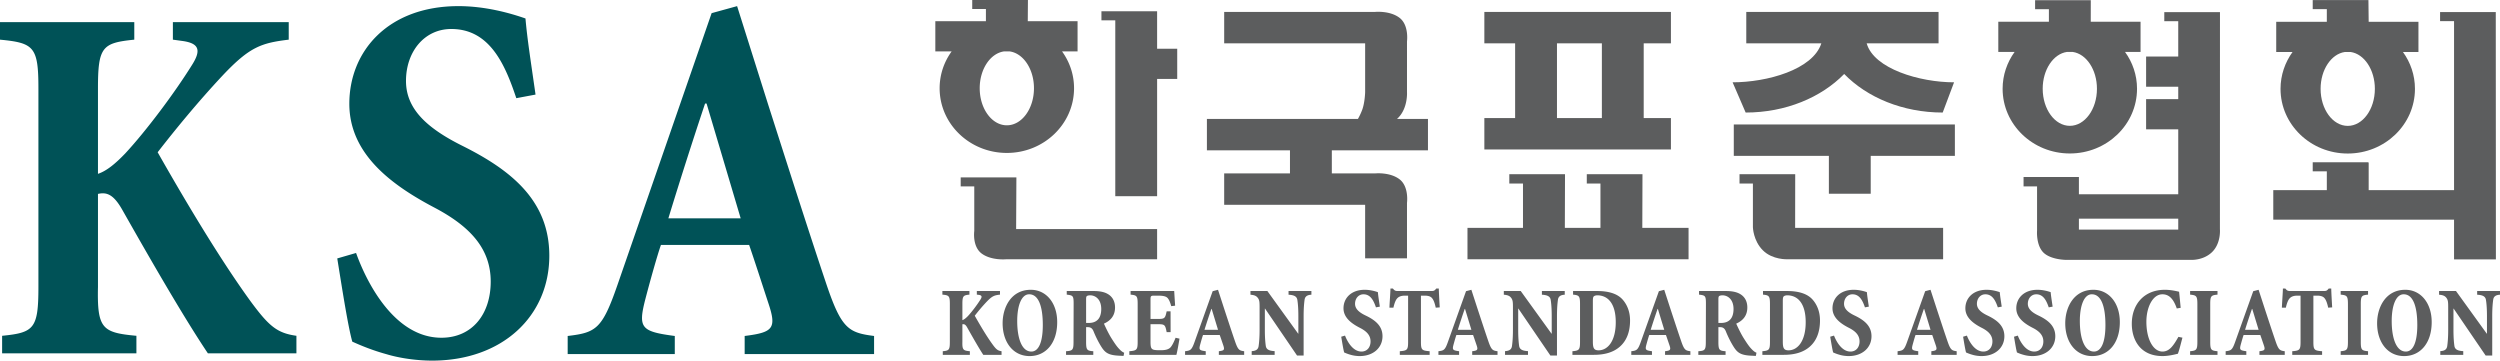 <svg xmlns="http://www.w3.org/2000/svg" width="1039.896pt" height="150pt" fill-rule="evenodd" viewBox="0 0 1039.896 150"><path d="M15.978 36.86C15.99 19.477 14.158 17.851 0 16.497V9.215h55.858v7.282C42.492 17.851 40.75 19.477 40.75 36.86v35.446c3.711-1.221 7.454-4.43 11.356-8.493 8.668-9.342 20.525-25.147 27.808-36.863 3.86-6.11 2.932-9.004-4.223-9.932l-3.78-.52V9.214h48.187v7.282c-11.434 1.374-16.258 3.019-27.37 14.77-10.329 11.029-19.92 22.739-27.15 32.07 10.406 18.336 25.24 43.498 38.553 61.856 7.735 10.514 11.117 13.357 19.169 14.484v7.288H86.468C76.44 132.032 62.64 108.06 50.704 86.99c-3.65-6.314-6.457-7.111-9.954-6.33v38.685c-.365 17.386 1.742 19.014 15.99 20.332v7.288H.88v-7.288c13.287-1.318 15.098-2.946 15.098-20.332ZM148.109 105.223c4.283 11.965 15.844 35.26 35.492 35.26 12.768 0 20.516-9.758 20.516-23.364 0-13.45-8.246-22.73-23.188-30.647-17.943-9.417-35.622-22.326-35.622-43.29 0-21.939 16.165-40.632 45.397-40.632 11.12 0 21.32 2.844 27.875 5.137.725 8.495 2.226 17.884 4.18 31.654l-7.996 1.498c-4.588-13.698-10.885-28.777-27.033-28.777-11.248 0-18.854 9.478-18.854 21.603 0 11.491 8.434 19.49 23.364 26.947 20.374 10.154 36.252 22.822 36.252 45.738 0 25.15-19.533 43.65-48.728 43.65-6.657 0-13.701-1.058-19.092-2.691-5.663-1.568-10.215-3.428-14.13-5.195-1.72-6.053-4.038-20.773-6.256-34.615zM278.012 90.814a1974.38 1974.38 0 0 1 15.265-47.74h.629l14.185 47.74zm33.593 11.056c2.215 6.369 6.075 18.383 8.057 24.386 3.475 10.428 1.828 12.01-9.913 13.496v7.515h53.829v-7.515c-10.558-1.36-13.54-2.93-19.781-21.39-7.587-22.595-15.95-48.861-24.323-75.014L306.604 2.55l-10.597 2.921-39.239 113.254c-6.319 18.222-8.89 19.62-20.637 21.027v7.515h44.553v-7.515c-14.116-1.86-15.332-3.32-12.23-15.381 2.217-8.496 5.102-18.655 6.476-22.501z" style="fill:#005257;stroke:none;stroke-width:2.769"/><path d="M593.972 62.537V49.48H581.08c.158-.14.31-.274.47-.437 4.126-4.134 3.703-10.683 3.703-10.683V17.18s.905-6.718-3.124-9.783c-4.034-3.07-10.173-2.437-10.173-2.437l-62.747.006v13.061h58.632v20.336s-.102 4.344-1.26 7.415a26.704 26.704 0 0 1-1.744 3.705h-62.814v13.055h34.551v9.598l-27.365.002v13.052h58.632v22.266h17.412V84.353s.905-6.717-3.124-9.794c-4.034-3.068-10.173-2.425-10.173-2.425h-17.97v-9.597zM489.674 20.266h-8.363V4.688H458.15v3.757h5.76v73.159h17.402V32.837h8.363zM446.76 36.705c0-5.695-1.852-10.973-4.992-15.32h6.454V8.814h-20.714L427.577 0h-23.17v3.755h5.692v5.059h-21.041v12.57h6.784c-3.14 4.348-4.995 9.626-4.995 15.321 0 14.867 12.518 26.909 27.958 26.909 15.437 0 27.955-12.042 27.955-26.909zm-39.241 0c0-7.963 4.424-14.515 10.095-15.32h2.379c5.67.805 10.093 7.357 10.093 15.32 0 8.518-5.05 15.415-11.281 15.415-6.23 0-11.286-6.897-11.286-15.415zM422.778 73.784H399.61v3.75h5.646v18.543s-.908 6.463 3.124 9.42c4.029 2.955 10.173 2.346 10.173 2.346l62.756-.003V95.269h-58.641zM695.036 49.102h-11.322V18.02h11.322V4.96h-77.608v13.06h12.8v31.082h-12.8V62.16h77.608zM647.637 18.02h18.674v31.082h-18.674zM683.132 94.776l.07-22.318h-23.163v3.896h5.682v18.422H650.91l.07-22.318H627.81v3.896h5.69v18.422H610.41v13.058h91.96V94.776ZM721.183 51.785v13.056h39.555v15.738h17.403V64.841h35.008V51.785Z" style="fill:#5c5d5e;stroke:none;stroke-width:2.769"/><path d="M746.735 72.458h-23.167v3.896h5.57v18.17s.106 5.566 4.143 9.597c4.032 4.032 10.21 3.719 10.21 3.719h64.765V94.779H746.7zM720.69 34.238l5.43 12.574c16.647 0 31.459-6.277 40.987-16.043 9.514 9.766 24.328 16.043 40.977 16.043l4.727-12.574c-14.282 0-33.388-5.64-36.356-16.218h29.904V4.96h-79.981v13.06h31.226c-3.514 10.963-22.628 16.218-36.913 16.218ZM948.606 36.955c0 14.86 12.516 26.905 27.958 26.905 15.435 0 27.956-12.044 27.956-26.905 0-5.699-1.853-10.98-4.995-15.332h6.448V9.06H985.27l-.102-9.027h-23.174v3.76h5.868V9.06h-21.05v12.563h6.792c-3.143 4.353-4.998 9.633-4.998 15.332zm39.24 0c0 8.511-5.051 15.409-11.282 15.409-6.23 0-11.291-6.898-11.291-15.41 0-7.969 4.427-14.514 10.1-15.331h2.38c5.665.817 10.092 7.362 10.092 15.332z" style="fill:#5c5d5e;stroke:none;stroke-width:2.769"/><path d="M1038.138 5.02h-23.165v3.76h5.809V79.1H985.27V67.68h-.102v-.177h-23.174v3.754h5.868v7.845h-22.274v12.266h75.194v16.531h17.406zM888.916 36.93c0-5.699-1.844-10.971-4.993-15.33h6.458V9.033h-20.715l.014-8.957h-23.165v3.757h5.74v5.2H831.21v12.569h6.786c-3.14 4.358-4.992 9.63-4.992 15.329 0 14.86 12.516 26.908 27.961 26.908 15.434 0 27.95-12.047 27.95-26.908zm-39.24 0c0-7.967 4.423-14.52 10.097-15.33h2.378c5.674.81 10.09 7.363 10.09 15.33 0 8.509-5.048 15.414-11.275 15.414-6.236 0-11.29-6.905-11.29-15.414z" style="fill:#5c5d5e;stroke:none;stroke-width:2.769"/><path d="m923.392 95.316.025-90.257h-23.162v3.757h5.803v14.687H892.69V36.07h13.368v5.164H892.69v12.571h13.368v26.998H864.74v-7.177l-23.024.01v3.905h5.616v18.413s-.452 5.544 2.328 8.756c2.88 3.323 9.598 3.384 9.598 3.384l51.621-.006s5.38.495 9.22-3.201c3.833-3.697 3.293-9.573 3.293-9.573zm-17.334.202H864.74v-4.555h41.318zM395.1 126.472c0-3.372-.363-3.663-3.107-3.918v-1.503h11.253v1.503c-2.57.255-2.932.546-2.932 3.918v6.698c.734-.23 1.467-.866 2.237-1.639 1.612-1.692 3.924-4.768 5.305-6.986.737-1.163.576-1.739-.847-1.908l-.692-.083v-1.503h9.633v1.503c-2.243.25-3.195.529-5.369 2.786a73.297 73.297 0 0 0-5.122 5.994c1.935 3.412 4.67 8.185 7.481 12.029 1.44 1.969 2.13 2.522 3.664 2.733v1.503h-7.598c-1.822-2.769-4.362-7.24-6.746-11.474-.697-1.224-1.257-1.368-1.946-1.24v7.295c-.086 3.373.363 3.664 3.107 3.916v1.503h-11.262v-1.503c2.578-.252 2.94-.543 2.94-3.916zM428.117 122.416c3.804 0 5.646 4.873 5.646 12.787 0 7.29-1.797 11.031-4.774 11.031-4.054 0-5.87-5.729-5.87-12.693 0-6.642 1.858-11.125 4.954-11.125zm.64-1.875c-8.174 0-11.708 7.31-11.708 13.928 0 7.836 4.334 13.643 11.226 13.643 6.654 0 11.477-5.29 11.477-14.128 0-8.057-4.657-13.443-10.954-13.443zM451.775 124.722c0-.905.044-1.268.266-1.517.216-.21.706-.36 1.467-.36 2.05 0 4.564 1.573 4.564 5.69 0 2.14-.593 3.79-1.714 4.699-.875.748-2.014 1.096-3.523 1.096h-1.06zm-5.23 17.458c0 3.373-.363 3.739-3.113 3.916v1.503h11.333v-1.503c-2.627-.177-2.99-.543-2.99-3.916v-6.116l.772.02c1.188.035 1.836.514 2.357 1.807.878 2.199 2.06 4.514 3.087 6.156 1.648 2.66 2.99 3.73 7.706 3.918.573.022 1.108.06 1.65.083l.266-1.326c-.858-.347-1.49-.917-2.381-1.903-.69-.753-1.634-2.063-3.032-4.31-1.121-1.792-2.473-4.67-3.01-5.885 2.658-1.202 4.616-3.212 4.616-6.726 0-2.5-1.024-4.314-2.705-5.413-1.498-.983-3.484-1.434-6.31-1.434H443.72v1.503c2.58.327 2.866.432 2.866 3.763zM473.223 126.433c0-3.333-.365-3.63-2.946-3.879v-1.503h18.142c.042.667.216 3.663.39 6.1l-1.627.19c-.482-1.724-.936-2.757-1.537-3.402-.623-.67-1.803-.964-3.94-.964h-1.579c-1.348 0-1.559.158-1.559 1.49v8.21h2.855c3.074 0 3.22-.214 3.863-3.18h1.622l.02 8.651h-1.642c-.623-3.09-.75-3.3-3.863-3.3h-2.855v7.287c0 1.958.17 2.797.922 3.19.629.333 1.775.355 3.326.355 1.866 0 3.35-.297 4.167-1.296.679-.823 1.313-2.124 2.016-3.888l1.623.374c-.236 1.528-.953 5.574-1.293 6.731h-19.571v-1.503c3.1-.252 3.466-.582 3.466-3.916zM501.01 137.188a280.16 280.16 0 0 1 2.871-8.689h.125l2.644 8.689zm6.346 2.168c.344.925 1.036 3.002 1.443 4.187.7 2.013.382 2.279-1.811 2.553v1.503h10.533v-1.503c-1.98-.252-2.553-.52-3.75-3.963-1.47-4.27-3.062-9.145-4.654-13.98l-2.472-7.612-2.227.582-7.537 21.135c-1.193 3.35-1.703 3.583-3.94 3.838v1.503h8.595v-1.503c-2.678-.36-2.896-.598-2.304-2.802.43-1.565.925-3.29 1.177-3.938zM523.937 128.549c0-2.772 0-3.62-.69-4.577-.692-.961-1.595-1.252-3.107-1.382v-1.54h7.03l12.807 17.738h.086v-7.307c0-3.38-.216-5.438-.418-6.72-.216-1.387-1.238-2.04-3.663-2.17v-1.54h9.505v1.54c-1.808.088-2.674.769-2.846 2.162-.172 1.29-.388 3.347-.388 6.728v16.41h-2.735l-13.308-19.517h-.086v8.836c0 3.384.213 5.389.385 6.643.21 1.467 1.271 2.077 3.688 2.207v1.54h-9.547v-1.54c1.814-.089 2.725-.731 2.896-2.199.172-1.262.39-3.267.39-6.65zM559.476 139.591c.859 2.265 3.165 6.643 6.837 6.643 2.342 0 3.78-1.789 3.78-4.22 0-2.414-1.48-4.145-4.364-5.615-3.653-1.853-6.89-4.317-6.89-8.163 0-4.162 3.118-7.695 8.833-7.695 2.119 0 4.182.529 5.472.989.133 1.589.43 3.383.814 6.02l-1.62.296c-.903-2.606-2.149-5.43-5.183-5.43-2.038 0-3.509 1.697-3.509 3.95 0 2.025 1.543 3.523 4.428 4.89 4.159 1.992 6.992 4.428 6.992 8.607 0 4.738-3.775 8.249-9.492 8.249-1.274 0-2.634-.2-3.705-.515-1.11-.3-1.991-.651-2.75-.995-.324-1.118-.792-3.907-1.224-6.545zM585.712 122.975h-1.307c-1.8 0-2.741.537-3.336 1.257-.518.612-1.025 1.78-1.468 3.752h-1.659c.13-3.062.385-5.89.432-7.972h1.014c.565.75.947 1.039 1.96 1.039h14.191c.953 0 1.288-.25 1.889-1.039h1.05c.04 1.706.212 4.937.39 7.847l-1.66.122c-.47-2.17-.977-3.35-1.58-4.015-.604-.706-1.678-.991-2.985-.991h-1.59v19.205c0 3.373.366 3.664 3.622 3.916v1.503H582.26v-1.503c3.088-.252 3.453-.543 3.453-3.916zM606.4 137.188c.938-2.999 1.854-5.79 2.865-8.689h.125l2.647 8.689zm6.343 2.168c.343.925 1.035 3.002 1.442 4.187.7 2.013.38 2.279-1.813 2.553v1.503h10.536v-1.503c-1.977-.252-2.553-.52-3.752-3.963-1.468-4.27-3.06-9.145-4.652-13.98l-2.476-7.612-2.223.582-7.54 21.135c-1.19 3.35-1.7 3.583-3.937 3.838v1.503h8.594v-1.503c-2.677-.36-2.896-.598-2.303-2.802.429-1.565.924-3.29 1.174-3.938zM629.323 128.549c0-2.772 0-3.62-.69-4.577-.691-.961-1.594-1.252-3.106-1.382v-1.54h7.03l12.807 17.738h.086v-7.307c0-3.38-.216-5.438-.418-6.72-.216-1.387-1.241-2.04-3.667-2.17v-1.54h9.506v1.54c-1.805.088-2.675.769-2.843 2.162-.172 1.29-.388 3.347-.388 6.728v16.41h-2.736l-13.307-19.517h-.086v8.836c0 3.384.213 5.389.382 6.643.213 1.467 1.276 2.077 3.694 2.207v1.54h-9.553v-1.54c1.816-.089 2.727-.731 2.899-2.199.172-1.262.39-3.267.39-6.65zM662.567 125.215c0-1.252.12-1.739.438-1.974.238-.197.692-.396 1.481-.396 1.747 0 3.713.628 5.128 2.315 1.462 1.71 2.473 4.557 2.473 8.855 0 7.997-3.425 11.707-7.141 11.707-1.955 0-2.379-.96-2.379-3.694zm-5.341 16.927c0 3.372-.365 3.702-3.162 3.954v1.503h8.827c4.566 0 8.185-1.027 10.874-3.378 2.62-2.295 4.27-5.8 4.27-10.929 0-3.774-1.304-6.656-3.077-8.664-2.298-2.597-6.094-3.577-10.688-3.577h-9.94v1.503c2.53.255 2.896.582 2.896 3.954zM686.619 137.188c.941-2.999 1.858-5.79 2.868-8.689h.125l2.647 8.689zm6.343 2.168c.344.925 1.036 3.002 1.448 4.187.698 2.013.377 2.279-1.816 2.553v1.503h10.536v-1.503c-1.98-.252-2.556-.52-3.75-3.963-1.47-4.27-3.062-9.145-4.654-13.98l-2.475-7.612-2.221.582-7.54 21.135c-1.193 3.35-1.703 3.583-3.94 3.838v1.503h8.597v-1.503c-2.68-.36-2.899-.598-2.306-2.802.429-1.565.927-3.29 1.174-3.938zM714.779 124.722c0-.905.047-1.268.268-1.517.216-.21.707-.36 1.468-.36 2.046 0 4.563 1.573 4.563 5.69 0 2.14-.592 3.79-1.717 4.699-.872.748-2.01 1.096-3.519 1.096h-1.063zm-5.23 17.458c0 3.373-.36 3.739-3.113 3.916v1.503h11.333v-1.503c-2.625-.177-2.99-.543-2.99-3.916v-6.116l.775.02c1.185.035 1.833.514 2.354 1.807.878 2.199 2.06 4.514 3.087 6.156 1.65 2.66 2.99 3.73 7.706 3.918.573.022 1.11.06 1.65.083l.27-1.326c-.86-.347-1.49-.917-2.382-1.903-.692-.753-1.634-2.063-3.032-4.31-1.124-1.792-2.473-4.67-3.01-5.885 2.66-1.202 4.616-3.212 4.616-6.726 0-2.5-1.025-4.314-2.706-5.413-1.5-.983-3.486-1.434-6.31-1.434h-11.07v1.503c2.58.327 2.866.432 2.866 3.763zM741.574 125.215c0-1.252.12-1.739.438-1.974.235-.197.692-.396 1.48-.396 1.748 0 3.714.628 5.13 2.315 1.461 1.71 2.472 4.557 2.472 8.855 0 7.997-3.428 11.707-7.141 11.707-1.958 0-2.379-.96-2.379-3.694zm-5.341 16.927c0 3.372-.366 3.702-3.16 3.954v1.503h8.825c4.563 0 8.185-1.027 10.874-3.378 2.616-2.295 4.27-5.8 4.27-10.929 0-3.774-1.305-6.656-3.074-8.664-2.304-2.597-6.097-3.577-10.694-3.577h-9.938v1.503c2.531.255 2.897.582 2.897 3.954zM762.876 139.591c.864 2.265 3.167 6.643 6.836 6.643 2.346 0 3.783-1.789 3.783-4.22 0-2.414-1.479-4.145-4.364-5.615-3.653-1.853-6.89-4.317-6.89-8.163 0-4.162 3.118-7.695 8.83-7.695 2.122 0 4.185.529 5.478.989.13 1.589.426 3.383.811 6.02l-1.62.296c-.902-2.606-2.148-5.43-5.183-5.43-2.038 0-3.511 1.697-3.511 3.95 0 2.025 1.545 3.523 4.43 4.89 4.159 1.992 6.992 4.428 6.992 8.607 0 4.738-3.774 8.249-9.492 8.249-1.277 0-2.636-.2-3.705-.515a17.631 17.631 0 0 1-2.753-.995c-.32-1.118-.791-3.907-1.22-6.545zM797.385 137.188c.942-2.999 1.858-5.79 2.869-8.689h.124l2.645 8.689zm6.344 2.168c.343.925 1.035 3.002 1.448 4.187.698 2.013.377 2.279-1.816 2.553v1.503h10.535v-1.503c-1.98-.252-2.555-.52-3.751-3.963-1.47-4.27-3.06-9.145-4.652-13.98l-2.476-7.612-2.22.582-7.54 21.135c-1.194 3.35-1.703 3.583-3.94 3.838v1.503h8.594v-1.503c-2.677-.36-2.896-.598-2.303-2.802.429-1.565.924-3.29 1.174-3.938zM818.15 139.591c.86 2.265 3.165 6.643 6.836 6.643 2.343 0 3.78-1.789 3.78-4.22 0-2.414-1.479-4.145-4.364-5.615-3.65-1.853-6.89-4.317-6.89-8.163 0-4.162 3.119-7.695 8.834-7.695 2.118 0 4.18.529 5.474.989.13 1.589.426 3.383.814 6.02l-1.623.296c-.902-2.606-2.148-5.43-5.183-5.43-2.038 0-3.511 1.697-3.511 3.95 0 2.025 1.548 3.523 4.43 4.89 4.16 1.992 6.992 4.428 6.992 8.607 0 4.738-3.774 8.249-9.492 8.249-1.274 0-2.633-.2-3.705-.515a17.843 17.843 0 0 1-2.752-.995c-.322-1.118-.792-3.907-1.221-6.545zM839.33 139.591c.86 2.265 3.164 6.643 6.833 6.643 2.345 0 3.785-1.789 3.785-4.22 0-2.414-1.481-4.145-4.366-5.615-3.653-1.853-6.89-4.317-6.89-8.163 0-4.162 3.118-7.695 8.833-7.695 2.119 0 4.182.529 5.472.989.133 1.589.43 3.383.814 6.02l-1.62.296c-.903-2.606-2.146-5.43-5.183-5.43-2.036 0-3.511 1.697-3.511 3.95 0 2.025 1.545 3.523 4.43 4.89 4.159 1.992 6.992 4.428 6.992 8.607 0 4.738-3.775 8.249-9.49 8.249-1.276 0-2.636-.2-3.705-.515a17.527 17.527 0 0 1-2.752-.995c-.324-1.118-.792-3.907-1.224-6.545zM870.126 122.416c3.804 0 5.646 4.873 5.646 12.787 0 7.29-1.797 11.031-4.774 11.031-4.054 0-5.87-5.729-5.87-12.693 0-6.642 1.858-11.125 4.953-11.125zm.637-1.875c-8.174 0-11.705 7.31-11.705 13.928 0 7.836 4.334 13.643 11.226 13.643 6.653 0 11.477-5.29 11.477-14.128 0-8.057-4.658-13.443-10.954-13.443zM905.444 128.305c-1.52-4.466-3.542-5.89-5.992-5.89-3.952 0-6.646 5.306-6.646 11.425 0 7.418 2.921 12.394 6.69 12.394 2.902 0 4.566-2.456 6.632-6.114l1.68.34c-.498 1.784-1.276 5.093-1.896 6.674-1.036.271-3.863.978-6.369.978-9.395 0-12.792-6.879-12.804-13.413 0-8.243 5.25-14.158 13.74-14.158 2.556 0 4.901.568 5.934.817.266 2.509.435 4.297.653 6.69zM914.016 126.472c0-3.372-.42-3.663-3.023-3.918v-1.503h11.394v1.503c-2.642.255-3.024.546-3.024 3.918v15.708c0 3.373.382 3.664 3.024 3.916v1.503h-11.394v-1.503c2.603-.252 3.023-.543 3.023-3.916zM933.85 137.188c.942-2.999 1.858-5.79 2.87-8.689h.124l2.647 8.689zm6.347 2.168c.343.925 1.036 3.002 1.445 4.187.698 2.013.377 2.279-1.813 2.553v1.503h10.533v-1.503c-1.98-.252-2.556-.52-3.75-3.963-1.467-4.27-3.062-9.145-4.654-13.98l-2.473-7.612-2.223.582-7.54 21.135c-1.19 3.35-1.703 3.583-3.94 3.838v1.503h8.597v-1.503c-2.677-.36-2.899-.598-2.306-2.802.429-1.565.927-3.29 1.177-3.938zM956.933 122.975h-1.307c-1.8 0-2.742.537-3.337 1.257-.518.612-1.027 1.78-1.47 3.752h-1.656c.133-3.062.385-5.89.432-7.972h1.013c.565.75.947 1.039 1.96 1.039h14.192c.952 0 1.287-.25 1.888-1.039h1.05c.04 1.706.215 4.937.39 7.847l-1.656.122c-.47-2.17-.98-3.35-1.584-4.015-.603-.706-1.678-.991-2.985-.991h-1.59v19.205c0 3.373.37 3.664 3.625 3.916v1.503H953.48v-1.503c3.087-.252 3.453-.543 3.453-3.916zM976.645 126.472c0-3.372-.421-3.663-3.021-3.918v-1.503h11.389v1.503c-2.64.255-3.021.546-3.021 3.918v15.708c0 3.373.382 3.664 3.02 3.916v1.503h-11.388v-1.503c2.6-.252 3.02-.543 3.02-3.916zM999.849 122.416c3.807 0 5.648 4.873 5.648 12.787 0 7.29-1.794 11.031-4.773 11.031-4.051 0-5.87-5.729-5.87-12.693 0-6.642 1.855-11.125 4.956-11.125zm.642-1.875c-8.174 0-11.71 7.31-11.71 13.928 0 7.836 4.336 13.643 11.228 13.643 6.654 0 11.475-5.29 11.475-14.128 0-8.057-4.652-13.443-10.952-13.443zM1018.345 128.549c0-2.772 0-3.62-.686-4.577-.693-.961-1.598-1.252-3.107-1.382v-1.54h7.03l12.807 17.738h.083v-7.307c0-3.38-.216-5.438-.418-6.72-.214-1.387-1.236-2.04-3.661-2.17v-1.54h9.503v1.54c-1.808.088-2.675.769-2.846 2.162-.172 1.29-.388 3.347-.388 6.728v16.41h-2.736l-13.308-19.517h-.083v8.836c0 3.384.214 5.389.383 6.643.213 1.467 1.273 2.077 3.69 2.207v1.54h-9.547v-1.54c1.811-.089 2.722-.731 2.894-2.199.174-1.262.39-3.267.39-6.65z" style="fill:#5c5d5e;stroke:none;stroke-width:2.769"/></svg>